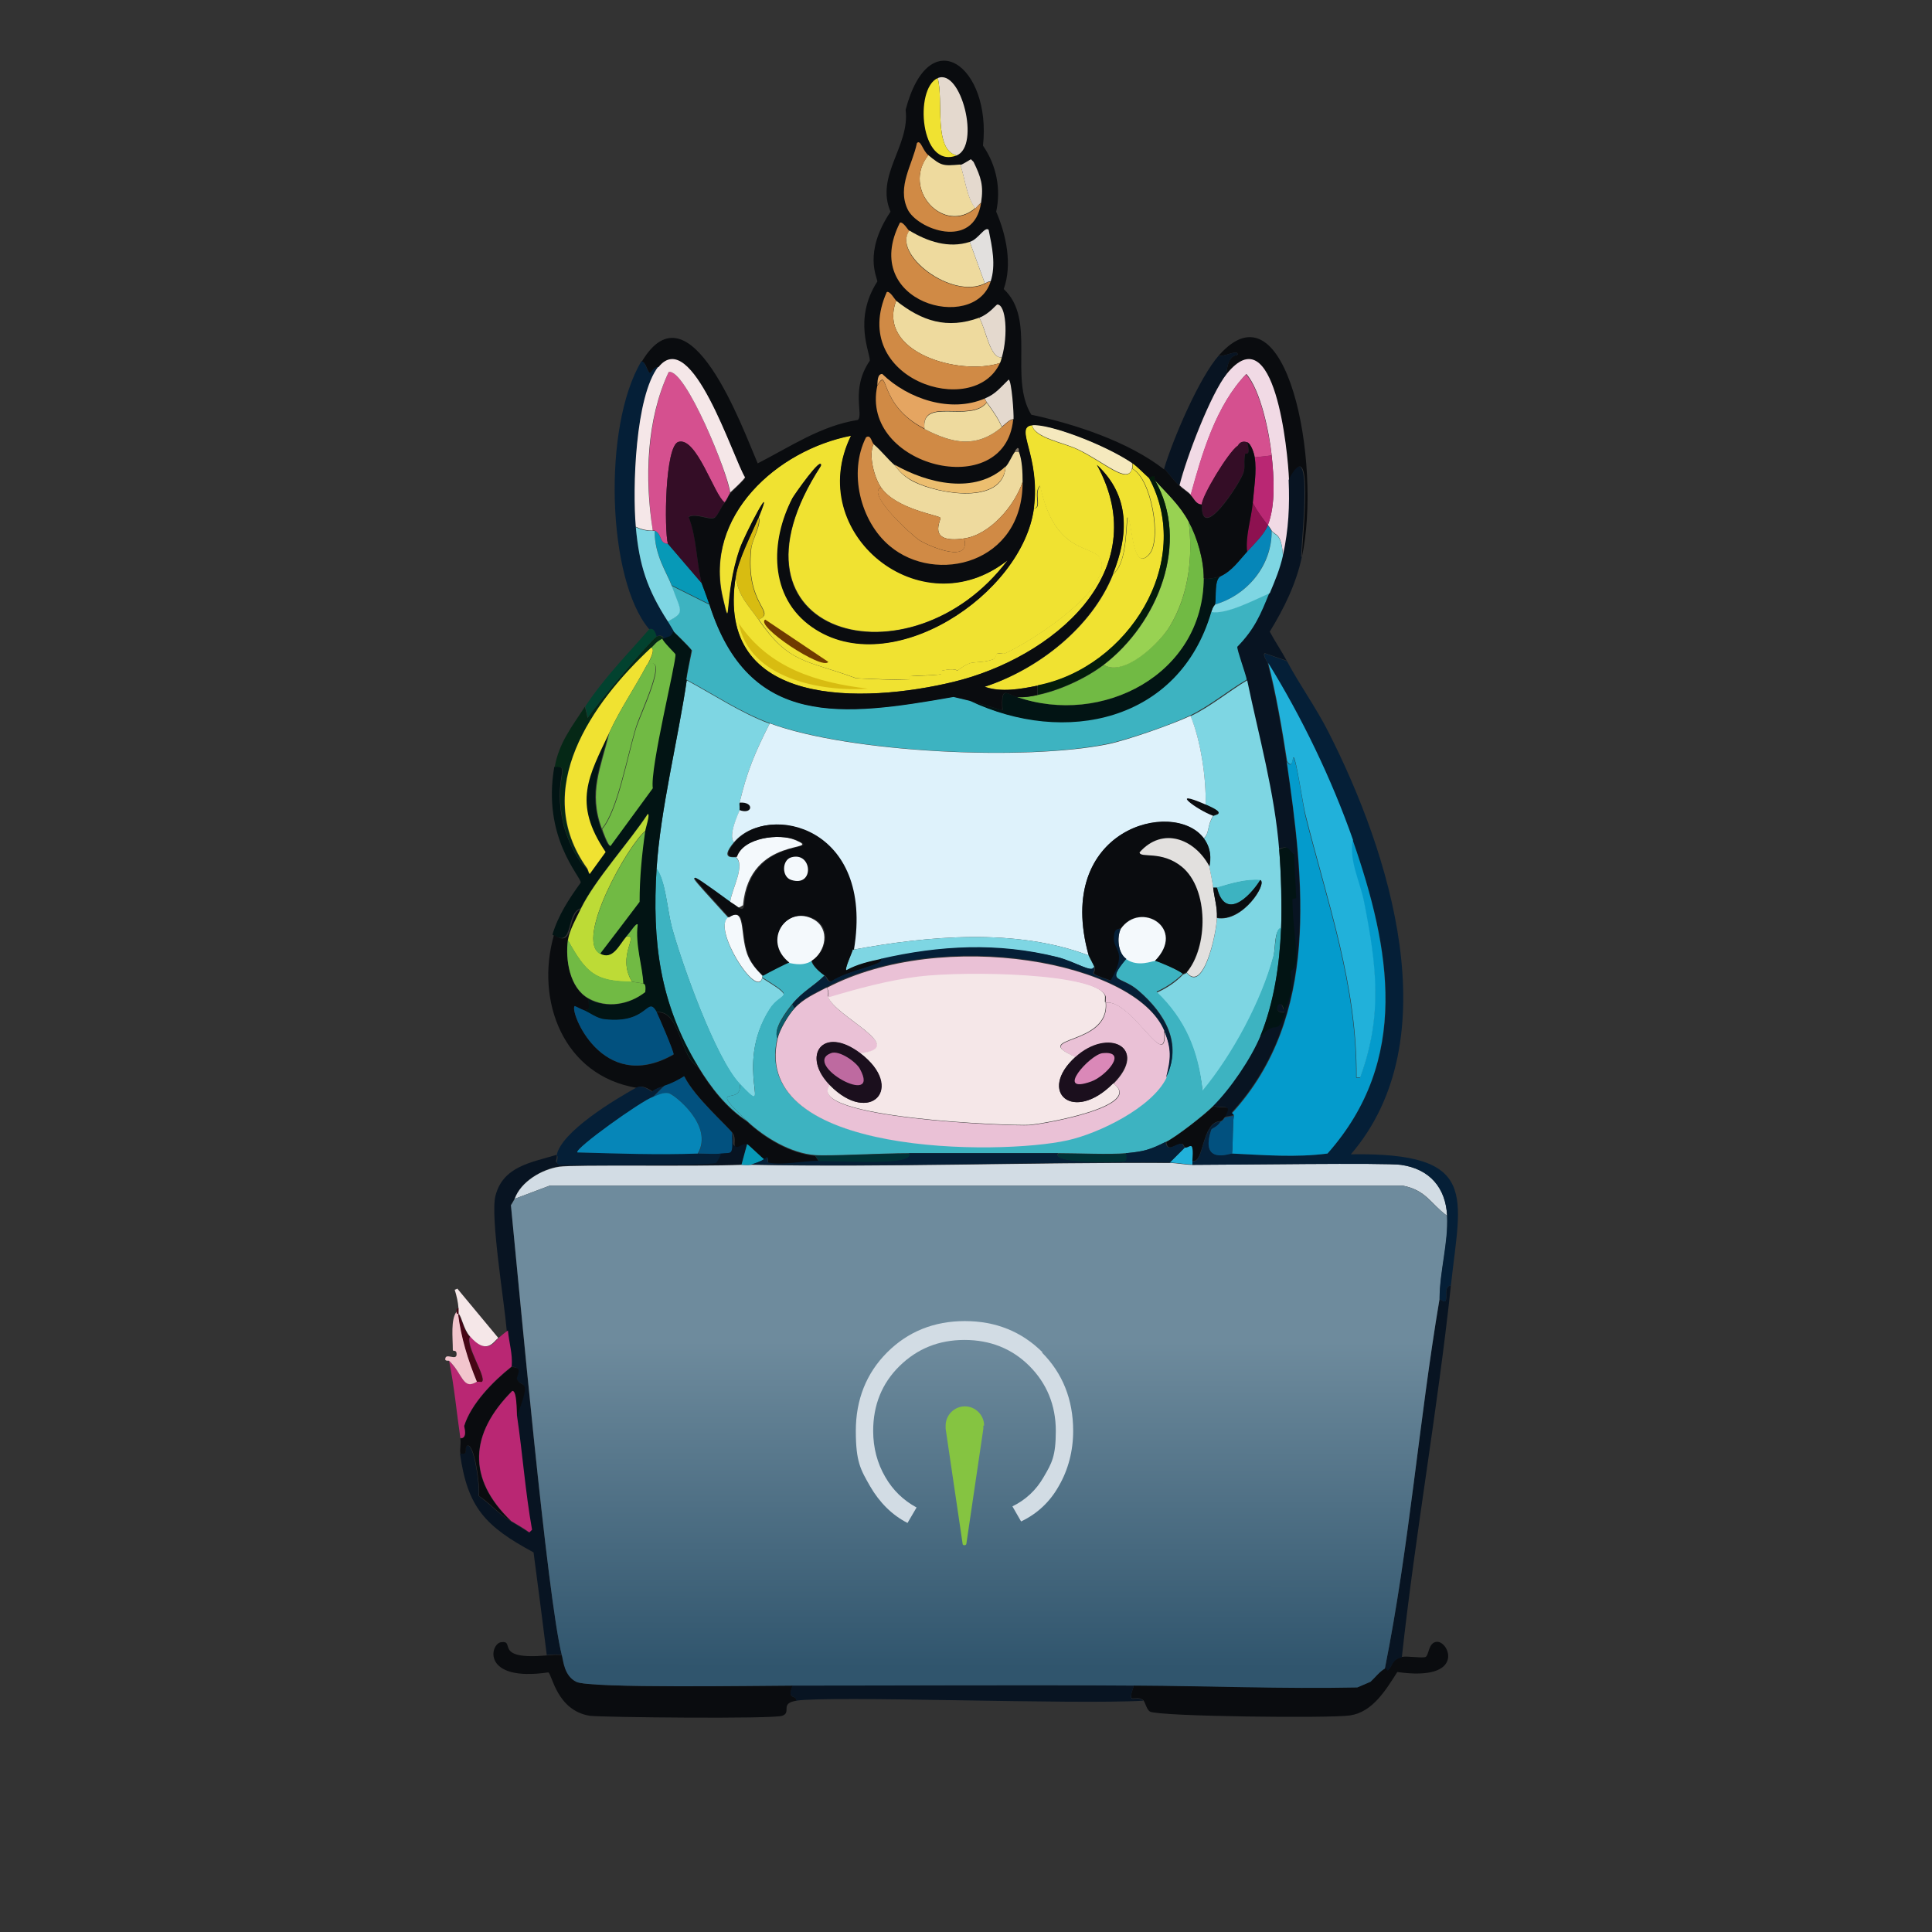 <svg xmlns="http://www.w3.org/2000/svg" xmlns:xlink="http://www.w3.org/1999/xlink" version="1.1" viewBox="0 0 512 512">
  <rect x="0" y="0" width="512" height="512" fill="#333333" stroke="none"/>
  <defs>
    <linearGradient id="linear-gradient" x1="259.5" y1="193.6" x2="259.4" y2="70.1" gradientTransform="translate(0 512) scale(1 -1)" gradientUnits="userSpaceOnUse">
      <stop offset=".3" stop-color="#6e8b9d"/>
      <stop offset="1" stop-color="#30556d"/>
    </linearGradient>
  </defs>
  <path d="M198,303.1l-1.5,5.5c-11.7.5-44.5,0-48.3.5-4.6.7-10.2,4-11.8,8.5,0,0-.7,1.3-1,1.7,2.2,23,9.6,103.9,13.5,119.3-1.3-.3-2.7-.1-4,0q-1.7-13.6-3.5-27.2c-12.8-6.9-17.5-11.9-19.5-26.2,2.4.4,1.1-1.5,1.7-2,2.1-1.5,3.7,11.9,3.2,13.2,3,2.1,5.3,4.8,8.5,6.7,1.6,1,3.2,1.9,4.8,3q.4-.4.7-.7c-1.9-10-2.5-20.2-4-30.3,4.1-10.6,1.2-7.1,0-9.7-.4-.7,2-3.3-1.5-3.2.3-3.2-.7-6.4-1-9.5-.7-8.1-4.4-30.4-3-35.8,2-7.8,9.4-8.8,16-10.8,0,0,.6-.3,0,1.7.6.9,1,.7,1.7.7,2,.2,38.6.2,40.5-.5.1,0,1.3-2,1.3-2.5,3.1-.4,3.2.9,3-5.5,1,1.5.1,3,.7,3.5.9.7,1.8-1,3.3-.5Z" style="fill: #081422;"/>
  <path d="M145,438.7c1.3-.1,2.7-.3,4,0,.4,1.5.6,5.4,3.8,7,3.5,1.8,48.9,1,57.3,1-1.6,4.1.9,2.2,1,4-4.6.7-1.2,3.1-3.8,4-2.4.9-48.5.4-51,0-8.8-1.4-10-11.1-11-11.5-17.7,2.6-15.5-7.6-12.5-8,4-.6-2.3,4.8,12.2,3.5Z" style="fill: #0a0c0f;"/>
  <path d="M303,450.6c-2.2-1.8-4.5,1.8-2.5-4,19.8.1,39.5.9,59.2.5q1.7-.7,3.5-1.5c1.3-1.2,2.3-2.6,3.8-3.5.3-.2.7.5.7.5,1.5-1,.8-2.8,3.8-3.5,1.5-.3,5.5.4,6.3,0,.9-.4.7-3.9,3-4,3.3-.2,7.7,10.6-10.5,8-3,4.7-6.5,10.6-12.5,11.5-4.8.8-50.7.3-53-1-.9-.4-1.3-2.5-1.8-3Z" style="fill: #0a0c0f;"/>
  <path d="M300.5,446.7c-2,5.8.3,2.2,2.5,4-17.9,1.1-82.6-1.4-92,0-.1-1.8-2.5,0-1-4,30.2,0,60.3-.2,90.5,0Z" style="fill: #081422;"/>
  <path d="M384.5,340.7c-3.5,32.9-9.4,65.6-13,98.5-2.9.7-2.3,2.5-3.8,3.5,0,0-.5-.7-.7-.5,6.5-32.4,9-65.5,14.5-98,3.4,2.7.3-3.4,3-3.5Z" style="fill: #081422;"/>
  <path d="M316,308.7c11,0,51.2-.6,55.3,0,7.7,1.1,11.9,6.1,12.2,13.5-4.4-3.2-5.5-6.8-11.8-8h-226q-4.6,1.7-9.3,3.5c1.6-4.5,7.1-7.8,11.8-8.5,3.8-.6,36.5,0,48.3-.5.9,0,1.5.1,2.5,0,37,.7,74-.7,111-.5,1.9,0,4,.5,6,.5Z" style="fill: #d2dce4;"/>
  <path d="M383.5,322.2c.4,7.3-1.9,14.7-2,22-5.5,32.6-8,65.6-14.5,98-1.5.9-2.5,2.3-3.8,3.5q-1.7.7-3.5,1.5c-19.8.4-39.5-.4-59.2-.5-30.2-.2-60.3,0-90.5,0-8.3,0-53.7.8-57.3-1-3.2-1.6-3.4-5.5-3.8-7-3.9-15.4-11.2-96.3-13.5-119.3.3-.4,1-1.7,1-1.7q4.6-1.7,9.3-3.5h226c6.2,1.2,7.4,4.8,11.8,8Z" style="fill: url(#linear-gradient);"/>
  <path d="M345,147.6c-1.5,7.1-4.7,13.6-8.5,19.8,1.4,2.6,3.1,5.1,4.5,7.7l-5.8-2c-.8.3.7,2.4.7,2.5,2,7.6,3.9,18.1,5,26,4.6,31.6,8.9,67.8-14.5,93.2.2.2.6.4.5.7q-1.3.3-2.5.5c2.1-4-.2-1.9-3-3,4.6-4.6,10-12.5,12.5-18.5,4.5-4.8,4.2.6,6.5-6.3-4,.4-1.2-4.8-.3-.7,2.8-4.4,1.7-9.7,1.7-10.2,0-.2,1.4-.4,1.5-3,.2-4-.9-9-1-16,0-.4,1-.1,1-.5,0-3.8-.5-7.7-.5-11.5-1.9-1.2-1.1-2.4-4-1.3-1.2-15.2-5.4-30.1-8.5-45-.3-1.7-2.6-7.8-2.5-8.7,4.6-4.6,6.2-8.6,8.5-14.3,1.4-3.3,2.8-6.4,3.5-10,1.4-6.7,1.8-13.1,1.5-20,6.9-13,3.7,14.5,3.5,20.5Z" style="fill: #081422;"/>
  <path d="M188,160.1c10.5,32.9,35.3,29.7,64.7,24.5q2.1.5,4.2,1c25.2,11.9,55.5,5.5,64-23.5,4,.7,11.2-3.1,15.5-5-2.3,5.7-3.9,9.6-8.5,14.3-.1.9,2.2,7.1,2.5,8.7-5.1,3-9.7,6.9-15,9.5-4.9,2.4-16.5,6.4-21.8,7.5-22,4.6-68.6,2.3-89.7-5.5-7.6-2.8-14.9-7.7-22-11.5.4-2.6,1-5.2,1.5-7.7-1.2-1.6-4.8-4.9-5-5.2-.5-.8-1-1.7-1.5-2.5,4.7-2.5,3.5-2.5,1-9.5q5,2.5,10,5Z" style="fill: #3db3c1;"/>
  <path d="M337,140.7c0,9.1-6.4,17-15,19.5.4-1.9-.3-6.6,1.5-7.5,3.1-1.5,4.8-4.1,7-6.5,1.7-1.9,4.5-4.5,5.5-7,.7,1,.9,1.5,1,1.5Z" style="fill: #0686b8;"/>
  <path d="M177,144.1q4.5,5.2,9,10.5c0,.3,1.2,2.9,2,5.5q-5-2.5-10-5c-1.2-3.3-4.6-8.1-4.5-14.5,2.1,1,1.1,3.4,3.5,3.5Z" style="fill: #0799b7;"/>
  <path d="M324.5,296.1c-.5.9-1,.9-1,1-5.1,0-4.4,11.5-7.5,10.5.4-6.1-.8-3.1-2-3.5,0,0-.4-1-.7-1-1.7-.1-3.8,2.6-4.2-.5,2.8-1.4,10.1-7.1,12.5-9.5,2.8,1.1,5.1-1,3,3Z" style="fill: #0a0c0f;"/>
  <path d="M341,175.1c3.4,6.4,7.7,12.3,11,18.8,16.3,32,32.1,81.6,6,112,34.1-.5,29.1,10.8,26.5,34.8-2.7.1.4,6.2-3,3.5,0-7.3,2.3-14.7,2-22-.4-7.4-4.6-12.4-12.2-13.5-4-.6-44.3,0-55.3,0v-1c3.1,1,2.4-10.5,7.5-10.5-1,1.6-2.3,1.7-2.5,2.2-3.1,9.3,4.9,6.2,5.5,6.3,8.4.4,16.8,1.1,25.3,0,22.1-24.8,16.8-54.3,6.7-83-5.7-16.3-13.7-32.8-22.5-47,0-.1-1.5-2.2-.7-2.5q2.9,1,5.7,2Z" style="fill: #051f37;"/>
  <path d="M358.5,222.7c10,28.7,15.3,58.2-6.7,83-8.4,1.1-16.8.4-25.3,0,.3-2.6.1-7.9.5-10,0-.4-.3-.5-.5-.7,23.4-25.5,19.1-61.6,14.5-93.2,1.5,2.3,1.5-1,1.7-1,.8,0,2.6,12.7,3.2,15.3,5.8,23.1,13.7,44.9,13.5,69.5h1c6-16.5,4.3-29.7,1-46.5-1.1-5.5-4.1-10.8-3-16.3Z" style="fill: #049bcc;"/>
  <path d="M358.5,222.7c-1,5.5,1.9,10.8,3,16.3,3.3,16.8,5,30-1,46.5h-1c.2-24.6-7.7-46.4-13.5-69.5-.7-2.6-2.5-15.2-3.2-15.3-.3,0-.2,3.3-1.7,1-1.2-7.9-3-18.4-5-26,8.8,14.2,16.8,30.7,22.5,47Z" style="fill: #21b1da;"/>
  <path d="M327,295.7c-.4,2.1-.2,7.4-.5,10-.6,0-8.6,3.1-5.5-6.3.2-.5,1.5-.6,2.5-2.2,0,0,.5,0,1-1q1.3-.3,2.5-.5Z" style="fill: #02517f;"/>
  <path d="M316,307.6v1c-2,0-4.2-.5-6-.5l4-4c1.2.4,2.4-2.6,2,3.5Z" style="fill: #21b1da;"/>
  <path d="M204,191.7c-3.9,7.7-6,12.6-8,21-.1.6.1,1.4,0,2,0,.4-3.2,6.7-1.5,8.5-4.1,4.9.3,3.8.5,4,2.7,2.2-1.3,8.7-1.5,12-14.5-10.6-10.8-7.5-.5,4-4.4,2.8,7.6,21.8,9,16,9.4,5.9,5,3.6,2,8.3-10,15.6,1.5,29.9-8,19.8-6.4-6.8-15.4-32.1-18-41.7-1.2-4.7-1.6-12-4-15.3,1-15.7,5.7-34.3,8-50,7.1,3.8,14.4,8.7,22,11.5Z" style="fill: #7ed6e3;"/>
  <path d="M196,287.1c1.1,6.5-9.3-.7,2,10-5.5-3.6-9.6-8.9-13-14.5-10.2-16.8-12.2-33.2-11-52.5,2.4,3.2,2.8,10.6,4,15.3,2.6,9.7,11.6,34.9,18,41.7Z" style="fill: #3db3c1;"/>
  <path d="M182,180.2c-2.3,15.7-7,34.3-8,50-1.2,19.3.8,35.7,11,52.5-5-2.9-4.7-15.1-11-14.5-2.6-4.4-2.2,3.3-13.8,2-2.1-.2-3.9-1.8-5.8-2.5,2.3,0,1.4-.9,1.5-3,4.9,2.7,10.8,1.6,15-1.7.3-2.6-.5-2.1-.5-2.2-.1-4.5-2.2-10.3-1.5-15.7-.4-.4-1.7,1.7-3,3.2-1.9,2.2-3.6,6.4-7,4.5q5.2-6.9,10.5-13.8c0-6.3.6-12.5,1.5-18.8.1-.8,1.3-4.3.7-4.5-5,7.6-13.9,17.3-17.7,25-4.2,1.3-1.6,10.8-7.5,7,1.5-5.1,4.4-9.5,7.5-13.8.1-1.6-10.3-11.9-7-30.7,4.8-.5-.7,2.8,2.5,15.7.9,3.4,3.5,9.2,6,11.2.3.2.6,1.5.7,1.5q2.1-2.9,4.2-5.8c-8.9-13.1-4.4-20.3,1-31.7-2.2,9.4-5.6,15.7-2,25.5.3.7,1.6,4.4,2.2,4.5q5.6-7.6,11.2-15.3c-.8-5.3,6.3-33.7,6-35.5,0-.3-3.3-3.4-3.5-4.2.1,0,.4,0,.5,0,1.5-.8,1.7,0,2.5-2,.2.3,3.8,3.7,5,5.2-.4,2.6-1,5.2-1.4,7.8Z" style="fill: #021414;"/>
  <path d="M154,240.7c-1.2,2.5-3.1,5.8-3.5,8.5-.7,5.1.4,12.7,5.5,15.5-.1,2.1.8,3-1.5,3-.8-.3-1.5-.7-2.2-1-1.5,1,7.2,23.6,26.2,12.8.2-.6-4.2-10.7-4.5-11.2,6.3-.6,6,11.6,11,14.5,3.4,5.6,7.5,10.9,13,14.5,4.7,4.4,11.6,8.5,18,9q.5.7,1,1.5c-3.6,0-9.8,1.3-13.2.5-.5-.1,0-1.3-.5-1.5,0,0-.4.7-.7.5-.3-.1-4.2-3.9-4.5-4-1.5-.5-2.4,1.2-3.2.5-.6-.5.3-2-.7-3.5-1-1.5-10.1-9.5-12.8-15-1.6,1-3.4,1.9-5.2,2.5-1.2.3-2.3.7-3.2,1.5-3.1-2.2-4-1-4.2-1-19.5-3.2-27-23.1-22-40.5,5.8,3.8,3.2-5.7,7.4-7Z" style="fill: #0a0c0f;"/>
  <path d="M174,268.2c.3.5,4.7,10.7,4.5,11.2-19.1,10.9-27.7-11.8-26.2-12.8.8.3,1.4.7,2.2,1,1.8.7,3.6,2.3,5.8,2.5,11.6,1.3,11.1-6.4,13.7-2Z" style="fill: #02517f;"/>
  <path d="M176,169.2c-.1,0-.4,0-.5,0-1.8,1.1-1.6,1.2-3,2.5-15.7,14.7-32,37.6-17,58.5-2.5-2-5.1-7.9-6-11.2-3.2-12.9,2.3-16.3-2.5-15.7,1.1-6.4,4.6-10.8,8-16q.4,1.5.7,3c2.3-3.6,16.6-20.5,18.2-21.5.8-.5,1.6-.3,2,.5Z" style="fill: #052816;"/>
  <path d="M174,168.7c-1.6,1-16,17.9-18.2,21.5q-.4-1.5-.7-3c5.1-7.7,11-13.6,17-20.5.1.1,1.3-.9,2,2Z" style="fill: #02422f;"/>
  <path d="M171.5,176.1c-3.2,6.1-7.1,11.7-10,18-5.4,11.5-9.9,18.6-1,31.7q-2.1,2.9-4.2,5.8c-.2,0-.5-1.3-.7-1.5-15-20.9,1.3-43.9,17-58.5,1.2.4-.5,3.5-1,4.5Z" style="fill: #f0e231;"/>
  <path d="M175.5,169.2c.2.9,3.5,4,3.5,4.2.3,1.8-6.8,30.2-6,35.5q-5.6,7.6-11.2,15.3c-.6,0-2-3.8-2.2-4.5,4.1-4.7,6.6-18.9,9-26.8,1.2-3.8,9-19.8,3-16.7.5-1,2.2-4.1,1-4.5,1.3-1.3,1.1-1.4,3-2.5Z" style="fill: #71ba44;"/>
  <path d="M159.5,219.6c-3.6-9.7-.2-16.1,2-25.5,2.9-6.3,6.8-11.9,10-18,6-3.1-1.9,12.9-3,16.7-2.4,7.9-4.9,22-9,26.8Z" style="fill: #71ba44;"/>
  <path d="M171,220.2c-4.6,3.7-18.7,28.8-12,32.5,3.4,1.9,5.1-2.3,7-4.5,3.6-.6-2.7,5,1.5,12-9.8,0-12.2-2.4-17-11,.4-2.7,2.3-6,3.5-8.5,3.8-7.7,12.7-17.4,17.7-25,.6.2-.6,3.7-.7,4.5Z" style="fill: #bddb36;"/>
  <path d="M171,220.2c-.9,6.2-1.5,12.5-1.5,18.8q-5.2,6.9-10.5,13.8c-6.7-3.7,7.4-28.8,12-32.5Z" style="fill: #71ba44;"/>
  <path d="M167.5,260.2c.3,0,2.4.3,3,.5,0,.1.8-.3.5,2.2-4.2,3.3-10.1,4.4-15,1.7-5.1-2.8-6.2-10.4-5.5-15.5,4.8,8.6,7.1,11,17,11Z" style="fill: #71ba44;"/>
  <path d="M170.5,260.7c-.6-.2-2.6-.5-3-.5-4.2-7,2.1-12.6-1.5-12,1.3-1.5,2.6-3.7,3-3.2-.7,5.4,1.3,11.2,1.5,15.7Z" style="fill: #71ba44;"/>
  <path d="M330.5,180.2c3.1,14.9,7.3,29.8,8.5,45,.5,6,.7,15,.5,21-1.8,0-1.5,5.1-2,7.3-3.1,12-10.8,26.2-18.8,35.8-1.2-10.5-4.5-18.9-12.2-26.2,2.6-1.2,5-2.7,7-4.8,0,0,1-.4,1-.5,4.3,5.5,7.8-9.7,8-14.5,6.9,1.2,13.4-9.2,11.5-10-4-.3-7.7.9-11.5,2-.3,0-.7,0-1,0-.1-1-.7-4.1-1-5.5,0-.4,1.2-3.9-1.5-7.5,1.6-1.6.8-3.3,2.5-6,.3-.4,4.1-.4-2-3,.2-6.9-1.3-17.2-4-23.5,5.4-2.6,10-6.5,15-9.5Z" style="fill: #7ed6e3;"/>
  <path d="M339.5,246.1c-.4,9.6-1.8,19.6-5.5,28.5-2.5,6-7.9,13.9-12.5,18.5-2.4,2.4-9.7,8.1-12.5,9.5-4.1,2.1-6,2.6-10.5,3-4.5.4-12.7,0-18,0-13.2,0-26.3,0-39.5,0-7.6,0-21.3.8-25,.5-6.4-.5-13.3-4.6-18-9-11.3-10.7-.9-3.5-2-10,9.5,10.1-2-4.1,8-19.8,3-4.7,7.4-2.4-2-8.3,0-.1,0-.4,0-.5,1-.6,6.6-3.4,7-3.5.4-.1,3.4,1.1,6-.5.1,1.3,2.4,3.3,3.5,4-2.9,2.9-5.8,4.2-8.5,7.5-1.7,2.1-5.1,6.6-4,9-7.3,31.3,58.9,31,76.8,27,8.3-1.8,22.3-8.6,26.2-16.5,4.5-9-.3-17-7.3-23-4.7-4.1-8.8-1.8-3.2-8.5,3.2,2.2,7,.4,7.5.5,1.2.3,6.1,2.4,7.5,3.5-2,2-4.4,3.6-7,4.8,7.7,7.4,11.1,15.7,12.2,26.2,7.9-9.5,15.6-23.8,18.8-35.8.6-2.1.3-7.3,2-7.3Z" style="fill: #3db3c1;"/>
  <path d="M334,274.6c3.6-8.9,5.1-18.9,5.5-28.5.3-6,0-15-.5-21,2.9-1.2,2.1,0,4,1.3,0,3.8.4,7.7.5,11.5,0,.4-1,.1-1,.5.1,7,1.2,12,1,16-.1,2.6-1.5,2.8-1.5,3,0,.5,1.1,5.9-1.7,10.2-1-4-3.8,1.2.3.7-2.3,6.8-2,1.5-6.5,6.3Z" style="fill: #021414;"/>
  <path d="M345,147.6c.2-6,3.4-33.6-3.5-20.5-.3-7.5-3.8-43.8-16.5-28,.5-5.9,3-4.6,3-5.2,0-1.4-3.9.9-5,.3,18-20.4,27.4,28.5,22,53.5Z" style="fill: #0a0c0f;"/>
  <path d="M325,99.2c-4.2,5.2-10.7,22.2-12.5,29.5-1.8-1.7-3.3-3.9-4-4.5,2.4-8,9.3-24.1,14.5-30,1.1.6,4.9-1.7,5-.3,0,.6-2.5-.6-3,5.2Z" style="fill: #081422;"/>
  <path d="M341.5,127.1c.3,6.8,0,13.3-1.5,20-.5-6.1-1.9-5-3-6.5,0,0-.3-.6-1-1.5,2.1-5.4,1.6-12.8,1-18.5-.6-5.9-2.9-17.2-6.7-21.5-8,8.3-11.7,21-14.7,32-.9-.9-2.1-1.6-3-2.5,1.8-7.3,8.3-24.3,12.5-29.5,12.7-15.8,16.2,20.5,16.5,28Z" style="fill: #f1dae5;"/>
  <path d="M337,120.7q-2.2.3-4.5.5c-.1-.9-.9-3.6-2-4-2-.6-2.4.9-2.5,1-2.5,1.7-9.4,13.3-9.5,15.5-1.6,0-2.1-1.7-3-2.5,3-11,6.7-23.7,14.7-32,3.9,4.3,6.1,15.6,6.8,21.5Z" style="fill: #d5508f;"/>
  <path d="M330,120.1c-.5,2.3.1,3.6-.5,5.2-1.1,3-11.3,18.8-11,8.3,0-2.2,7-13.8,9.5-15.5q1,1,2,2Z" style="fill: #340d26;"/>
  <path d="M336,139.2c-1.5-2-2.9-3.7-4-6,.3-3.7,1.1-8.3.5-12q2.2-.3,4.5-.5c.6,5.7,1.1,13.1-1,18.5Z" style="fill: #b92773;"/>
  <path d="M336,139.2c-1,2.5-3.8,5.1-5.5,7-.5-4.1,1.1-8.7,1.5-13,1.2,2.3,2.5,4,4,6Z" style="fill: #8d1150;"/>
  <path d="M330.5,117.2c1.1,4.1-.5,2.8-.5,3q-1-1-2-2c.1,0,.6-1.6,2.5-1Z" style="fill: #340d26;"/>
  <path d="M340,147.2c-.8,3.6-2.1,6.7-3.5,10-4.3,1.9-11.5,5.7-15.5,5,.5-1.7,1-1.9,1-2,8.6-2.5,15.1-10.4,15-19.5,1.1,1.5,2.5.4,3,6.5Z" style="fill: #7ed6e3;"/>
  <path d="M202.5,307.2c-.3.4-3.3,1.5-3.5,1.5-1,.1-1.6,0-2.5,0l1.5-5.5c.3.1,4.2,3.9,4.5,4Z" style="fill: #0799b7;"/>
  <path d="M314,304.1l-4,4c-37-.2-74,1.2-111,.5.2,0,3.2-1,3.5-1.5.3.1.7-.5.7-.5.5.2,0,1.4.5,1.5,3.4.8,9.6-.5,13.2-.5,8.4,0,25.1,1.2,24-2,13.2,0,26.3,0,39.5,0-2.1,2.8,16.9,2.4,17.7,2,.5-.2.2-1.5.3-2,4.5-.4,6.4-.9,10.5-3,.4,3.1,2.5.4,4.2.5.4,0,.7,1,.8,1Z" style="fill: #051f37;"/>
  <path d="M241,305.7c1.1,3.2-15.6,2-24,2q-.5-.7-1-1.5c3.7.3,17.4-.5,25-.5Z" style="fill: #003135;"/>
  <path d="M174.5,97.2c-6.2,7.9-6.9,32.5-6,42.5.9,10.1,3.1,16.5,8.5,25,.5.8,1,1.7,1.5,2.5-.8,1.9-1.1,1.2-2.5,2-.4-.8-1.2-1-2-.5-.7-2.9-1.9-1.8-2-2-11.1-13.1-12.4-53.7-2-71,1.1.1,1.5,2.9,2.2,3,.3,0,1.1-1.7,2.3-1.5Z" style="fill: #051f37;"/>
  <path d="M193.5,130.6c-.5.7-.8,1.7-1.5,2.5-2.8-1.9-7.4-17.4-12.2-16-3.6,1-3.8,23.3-2.8,27-2.4-.1-1.4-2.5-3.5-3.5-.1,0-.4,0-.5,0-2.1-13.6-1.6-29.4,4.2-42,4.4-1.2,16,27.5,16.2,32Z" style="fill: #d5508f;"/>
  <path d="M193.5,130.6c-.3-4.5-11.9-33.2-16.3-32-5.9,12.6-6.4,28.4-4.2,42-.2,0-2.2.1-4.5-1-.9-10-.2-34.6,6-42.5,8.8-11.2,19.8,24.2,23,29.2,0,.6-3.8,4-4,4.2Z" style="fill: #f5e7e8;"/>
  <path d="M192,133.2c-.7.8-1.8,3.7-2.8,4-1.5.5-4.6-1.3-6.7-.3,2.2,5.7,2,11.9,3.5,17.7q-4.5-5.2-9-10.5c-1-3.7-.8-26,2.8-27,4.8-1.4,9.5,14.1,12.2,16Z" style="fill: #340d26;"/>
  <path d="M173,140.7c.1,0,.4,0,.5,0-.1,6.4,3.3,11.2,4.5,14.5,2.5,7,3.7,7-1,9.5-5.5-8.5-7.6-14.9-8.5-25,2.3,1.2,4.3.9,4.5,1Z" style="fill: #7ed6e3;"/>
  <path d="M176,287.7l-3,3c-3,1.1-20.8,13.8-20,14.7,10.6.2,21.4.6,32,.3,1.9,0,4.3.2,6,0,.1.5-1.1,2.5-1.3,2.5-1.9.7-38.5.7-40.5.5-.7,0-1.1.2-1.7-.7.6-2,0-1.7,0-1.7,1-6.3,15.6-15,21-18,.2,0,1.2-1.2,4.2,1,1-.8,2.1-1.2,3.3-1.5Z" style="fill: #051f37;"/>
  <path d="M194,300.2c.2,6.4.1,5.1-3,5.5-1.7.2-4.1,0-6,0,4.3-7.4-6.4-15.7-7.7-16-1.4-.3-2.9.5-4.2,1l3-3c1.9-.6,3.6-1.5,5.2-2.5,2.6,5.5,11.8,13.5,12.7,15Z" style="fill: #02517f;"/>
  <path d="M185,305.7c-10.6.4-21.4,0-32-.3-.8-1,17-13.7,20-14.7,1.3-.5,2.8-1.3,4.2-1,1.4.3,12.1,8.6,7.7,16Z" style="fill: #0686b8;"/>
  <path d="M137,375.1c-.2-1.2,0-6.5-1.3-6.5-11.2,11.3-12.1,23.2-.3,34.5-3.2-1.9-5.5-4.7-8.5-6.7.5-1.3-1.1-14.7-3.2-13.2-.7.5.6,2.5-1.7,2-.2-1.3.2-2.4,0-4,2,.1.9-3.1,1-3.2,1.8-5.9,7.7-11.9,12.5-15.7,3.5-.1,1.2,2.5,1.5,3.2,1.2,2.6,4.1-.8,0,9.7Z" style="fill: #0a0c0f;"/>
  <path d="M137,375.1c1.5,10.1,2.2,20.2,4,30.3q-.4.4-.7.7c-1.5-1.1-3.1-2-4.8-3-11.8-11.3-11-23.2.3-34.5,1.2,0,1.1,5.3,1.2,6.5Z" style="fill: #b92773;"/>
  <path d="M135.5,362.2c-4.8,3.8-10.7,9.8-12.5,15.7,0,.2,1,3.4-1,3.2-1-6.8-1.6-13.7-3-20.5,3.7,3.5,3.6,7.9,7.5,5.5.2-.1,1.1.1,1.3,0,1.1-1.3-4.6-9.7-3.2-12,4.5,5.2,6.4,1.5,7.5.5.8-.7,1.6-1.4,2.5-2,.3,3.2,1.3,6.3,1,9.5Z" style="fill: #b92773;"/>
  <path d="M132,354.6c-1.2.9-3,4.7-7.5-.5-1.7-1.9-2.1-5.2-3-6,0-.5,0-1,0-1.5-.1-1.4-.5-3.3-1-4.8q.4-.1.7-.3,5.4,6.5,10.8,13Z" style="fill: #f5e7e8;"/>
  <path d="M121,347.6c0,.6.5.5.5.5.8,6.3,2.6,12.2,5,18-3.9,2.5-3.8-2-7.5-5.5,0,0-1,.1-1-.3-.1-2.1,3.1.6,3-1.5,0-1.2-1-.6-1-1,0-3.4-.6-8.1,1-10.2Z" style="fill: #f2c5cd;"/>
  <path d="M121.5,348.2s-.6.1-.5-.5c.1-.1-.3-1,.5-1,0,.5,0,1,0,1.5Z" style="fill: #460615;"/>
  <path d="M124.5,354.2c-1.4,2.3,4.4,10.7,3.2,12-.1.1-1-.1-1.3,0-2.4-5.8-4.2-11.7-5-18,.9.8,1.3,4.1,3,6Z" style="fill: #460615;"/>
  <path d="M304.5,126.7c12.1,22.5-5.6,50.3-29.5,55-4.4.9-9.6,1.8-14,.3,14.1-4.6,28.4-15.7,34-29.8,3.4-2.8,3.4-10.7,3.8-15,1.3-.8,1,15.1,5.8,9.7,3.4-3.8.6-20.1-4.5-22.7.1-.4,0-1,0-1.5,1.6,1.1,3,2.7,4.5,4Z" style="fill: #f0e231;"/>
  <path d="M323.5,152.7c-1.8.9-1.1,5.6-1.5,7.5,0,.1-.5.3-1,2-8.5,29.1-38.8,35.5-64,23.5q4.4,1.3,8.7,2.5c-.4-6.4.8-4.5,3.8-3.5,22.5,7.9,49.3-5.9,49.5-31.5.7.6,4.3-.4,4.5-.5Z" style="fill: #021414;"/>
  <path d="M319,153.2c-.1,25.6-27,39.3-49.5,31.5,1.9.2,3.6-.1,5.5-.5,5.8-1.2,12.8-4.4,17.5-8,5.3,3.2,14.7-5.7,17.5-10.2,5-8.2,6.2-18.4,5-27.8,2.3,4.3,4,10.1,4,15Z" style="fill: #71ba44;"/>
  <path d="M315,138.2c1.2,9.4,0,19.5-5,27.8-2.8,4.6-12.2,13.5-17.5,10.2,14.3-10.9,23.1-32.4,13.5-49,3.2,3.5,6.7,6.7,9,11Z" style="fill: #98d252;"/>
  <path d="M306,127.1c9.6,16.6.7,38.1-13.5,49-4.7,3.6-11.7,6.8-17.5,8v-2.5c23.9-4.7,41.6-32.6,29.5-55,.1.1,1.6-1.5,1.5.5Z" style="fill: #031c0b;"/>
  <path d="M300,122.6c0,.5.1,1,0,1.5-1,4.4-7.2-1.6-14.3-5-3.9-1.9-11.6-3.1-12.2-6.5,4.3-.5,19.1,5,26.5,10Z" style="fill: #f5e9be;"/>
  <path d="M201,164.2c-2.6-3.8-5.5-6.3-6-11.5.7-4.5,4.1-11,6-15.5.7,1.7-1.7,6-2,8.3-1.6,15.1,6.8,16.5,2,18.8Z" style="fill: #d8bc11;"/>
  <path d="M274,134.7c2.3.2-.1-4.2,1.7-6,4.4,21.3,17.2,14,16.3,21.8-.9,8-18.8,19.6-25.7,22.7-.4.2-1.6-.2-2,0-.3.1-.3,1.2-1,1.5-2.2.9-4.9.7-6,1-1.9.6-3.3,1.9-3.5,2-.2,0-.7-.7-4,0-.4,0,0,.9-.5,1-1.5.3-6.3.3-8,.5-.4,0-.1,1-.5,1-.7,0-12.7-.3-14-.5-13.3-4.9-17.6-3.7-25.7-15.5,4.8-2.2-3.6-3.6-2-18.8.2-2.3,2.8-6.5,2-8.3,4.7-11.5-3.8,4.7-5,8.3-4.3,12.5-2.1,23.4-4.5,13-5.1-21.8,14.5-39.2,34-43-12.6,25.7,18.5,51.2,41.5,33-25.7,34.2-78.9,20.2-49.5-25,.4-3-7.1,7.7-7.5,8.5-5.8,11.4-6.2,26.2,5.2,34.2,20.8,14.6,55.7-8.6,58.7-31.5Z" style="fill: #f0e231;"/>
  <path d="M202.8,164.2q8.4,5.6,16.7,11.2c-1.4,2.4-19.6-9.6-16.7-11.2Z" style="fill: #703a00;"/>
  <path d="M273.5,112.7c.7,3.5,8.4,4.6,12.2,6.5,7,3.4,13.2,9.4,14.3,5,5.1,2.6,7.9,18.9,4.5,22.7-4.8,5.4-4.5-10.6-5.8-9.7-.4,4.3-.3,12.2-3.8,15,4.2-10.5,4.6-20.8-4.2-29,15.6,28.5-12,51.2-38,57.5-23.6,5.7-63.5,7.2-57.7-28,.5,5.2,3.4,7.7,6,11.5,8.2,11.8,12.5,10.6,25.7,15.5,1.3.2,13.3.6,14,.5.4,0,.1-1,.5-1,1.7-.1,6.5-.2,8-.5.4,0,0-.9.5-1,3.3-.7,3.8,0,4,0,.2,0,1.6-1.4,3.5-2,1-.3,3.8-.1,6-1,.7-.3.7-1.4,1-1.5.4-.2,1.6.2,2,0,7-3.2,24.8-14.7,25.7-22.7.9-7.7-11.8-.5-16.3-21.8-1.9,1.8.5,6.2-1.7,6,1.9-13.9-5.3-21.4-.5-22Z" style="fill: #f0e231;"/>
  <path d="M195.8,165.2c8,11.9,20.7,15.7,34.2,17.3-12.6.9-31.5-2.8-34.2-17.3Z" style="fill: #d8bc11;"/>
  <path d="M308.5,124.2c.7.6,2.2,2.8,4,4.5.9.9,2.1,1.6,3,2.5.9.9,1.4,2.5,3,2.5-.3,10.5,9.9-5.3,11-8.3.6-1.7,0-2.9.5-5.2,0-.2,1.6,1,.5-3,1.1.4,1.9,3.1,2,4,.6,3.7-.2,8.3-.5,12-.4,4.3-2,8.9-1.5,13-2.2,2.4-3.9,5-7,6.5-.2.1-3.8,1.1-4.5.5,0-4.9-1.7-10.7-4-15-2.3-4.3-5.8-7.5-9-11,.1-2-1.3-.4-1.5-.5-1.5-1.3-2.9-2.9-4.5-4-7.4-5-22.2-10.5-26.5-10-4.8.6,2.3,8.1.5,22-3,22.8-37.9,46.1-58.8,31.5-11.5-8-11.1-22.9-5.2-34.2.4-.7,7.9-11.5,7.5-8.5-29.4,45.2,23.8,59.2,49.5,25-23,18.2-54.1-7.3-41.5-33-19.5,3.8-39.1,21.2-34,43,2.4,10.4.2-.6,4.5-13,1.2-3.6,9.7-19.8,5-8.3-1.9,4.5-5.3,11-6,15.5-5.7,35.2,34.2,33.7,57.7,28,26-6.3,53.6-29,38-57.5,8.8,8.2,8.5,18.5,4.2,29-5.6,14-19.9,25.2-34,29.8,4.4,1.6,9.6.6,14-.3v2.5c-1.9.4-3.6.7-5.5.5-3-1-4.1-2.9-3.8,3.5q-4.4-1.3-8.7-2.5-2.1-.5-4.2-1c-29.4,5.2-54.3,8.4-64.7-24.5-.9-2.6-1.9-5.2-2-5.5-1.5-5.8-1.3-12-3.5-17.7,2.1-1,5.2.8,6.7.3.9-.3,2-3.2,2.8-4,.7-.8,1-1.8,1.5-2.5.2-.3,3.9-3.6,4-4.2-3.2-5.1-14.2-40.4-23-29.3-1.2-.2-2,1.5-2.2,1.5-.7,0-1.1-2.9-2.2-3,12.7-21.2,26.6,17.5,30.7,27,8.6-4.4,16.8-10,26.5-11.5,1.7-1.2-2-8.1,3.2-15.7.2-2-4.5-10.9,2-21,0-1.1-3.8-7.6,3.5-18.5-4.1-9.6,5.2-17.4,4-27,6.3-23.9,22.8-11.4,20.5,9.5,3.6,5.2,4.8,11.5,3.5,17.5,2.7,6.2,4.3,14.1,2,20.5,8.7,8.1,1.3,23.4,7.3,33.3,11.6,2.5,25.7,7.1,35.2,14.5Z" style="fill: #0a0c0f;"/>
  <path d="M237,123.2c.5.4,1.5,2.6,5.2,4.5,6.7,3.3,23.6,6.2,24.3-4,.9-.9,1.8-3.2,2.5-4h1c.9,2.2,1,5.6,1,8-2.1,6.3-8.6,14-15.5,15-10.2,1.5-5.9-5.1-6.3-5.5-.6-.7-11.8-2.3-15.7-8-1.8-2.6-3.4-8.5-2-11.5,2,1.7,3.6,3.8,5.5,5.5Z" style="fill: #eeda9e;"/>
  <path d="M231.5,117.7c-1.4,3,.2,8.9,2,11.5-4.1,1.5,8.3,12.8,10.2,14,3.4,2,13.6,6.1,11.8-.5,6.9-1,13.4-8.7,15.5-15,.1,21.7-23,27.3-35.2,17-7.8-6.5-11-19.5-6.3-28.8,1.3-.9,1.5,1.4,2,1.7Z" style="fill: #d08a45;"/>
  <path d="M245,113.7c7.4,3.8,13.6,5.2,20.5-.5,1.1-.9,2.1-2.1,3-2-2.2,22.1-40.7,12.4-36-9,3.2-5.3,0,5,12.5,11.5Z" style="fill: #d08a45;"/>
  <path d="M259.5,84.2c1.8,3,2.8,10.9,6,10.5-.2.6-.2.9-.5,1.5-10.7,3.5-32.7-2.8-27.5-16.5,6.8,5.4,13.5,7.6,22,4.5Z" style="fill: #eeda9e;"/>
  <path d="M237.5,79.7c-5.2,13.7,16.8,20,27.5,16.5-6.9,15.1-40.3,4.3-30-18.8.8-.4,2.1,1.9,2.5,2.3Z" style="fill: #d08a45;"/>
  <path d="M241,61.2c-4.6,6.3,11.2,18.3,20,14,.5-.3.9-.6,1.5-.5-4.4,13.6-34.8,5.5-24-15.7.9-.3,2.2,2.1,2.5,2.2Z" style="fill: #d08a45;"/>
  <path d="M257,64.1q2,5.5,4,11c-8.8,4.4-24.6-7.8-20-14,4.8,2.9,10.4,4.8,16,3Z" style="fill: #eeda9e;"/>
  <path d="M254.5,43.6c1.2,3.5,1.8,9.1,4,11.5-8.3,7.2-19.7-4.9-12.5-14,3.5,2.9,3.9,2.9,8.5,2.5Z" style="fill: #eeda9e;"/>
  <path d="M246,41.2c-7.2,9,4.2,21.2,12.5,14,.5-.5,1-1,1.5-1.5-1.9,12.8-17.1,7-19.5,1.7-2.8-6,1.3-11.7,2.5-17.5,1-1,1.5,2,3,3.2Z" style="fill: #d08a45;"/>
  <path d="M253.5,41.2c-6.2-1.6-3.4-14.7-5-20.5,6.2-2.7,11.4,18,5,20.5Z" style="fill: #e4d9ce;"/>
  <path d="M261,105.6c0,.3.3.7.5,1-4.4,5.6-17.5-1.7-16.5,7-12.5-6.4-9.3-16.8-12.5-11.5.1-.7-.1-3,1.3-3,6.9,6.7,18.2,10.4,27.2,6.5Z" style="fill: #e5a561;"/>
  <path d="M253.5,41.2c-9.6,3.7-11.3-17.7-5-20.5,1.6,5.8-1.2,18.9,5,20.5Z" style="fill: #f0e231;"/>
  <path d="M266.5,123.6c-.7,10.2-17.6,7.4-24.3,4-3.8-1.9-4.8-4.1-5.2-4.5,8.7,5,21.4,8.1,29.5.5Z" style="fill: #ecbe6f;"/>
  <path d="M265.5,94.7c-3.2.4-4.2-7.6-6-10.5,2.7-1,4.5-3.5,4.8-3.5,2.3,0,2.9,8.1,1.2,14Z" style="fill: #e4d9ce;"/>
  <path d="M262.5,74.6c-.6-.1-1,.3-1.5.5q-2-5.5-4-11c2.3-.7,4-4.2,5-3.2.9,4.5,2,9.3.5,13.8Z" style="fill: #e2e0de;"/>
  <path d="M268.5,111.1c-.9,0-1.9,1.1-3,2-1-2.4-2.5-4.4-4-6.5-.2-.3-.4-.7-.5-1,2.9-1.2,4.1-2.9,6.3-5,.8.2,1.4,9.1,1.3,10.5Z" style="fill: #e4d9ce;"/>
  <path d="M260,53.7c-.5.4-1,1-1.5,1.5-2.2-2.4-2.8-8-4-11.5.4,0,2.1-1.1,2.8-1.5q.4.4.7.7c2,4.1,2.7,6.3,2,10.8Z" style="fill: #e4d9ce;"/>
  <path d="M270,119.7h-1s0-.5.7-1c.5.2.2.7.3,1Z" style="fill: #807566;"/>
  <path d="M255.5,142.7c1.9,6.6-8.4,2.5-11.8.5-1.9-1.2-14.4-12.5-10.2-14,4,5.7,15.1,7.3,15.7,8,.4.4-3.9,7,6.3,5.5Z" style="fill: #d08a45;"/>
  <path d="M265.5,113.2c-6.9,5.7-13.1,4.3-20.5.5-1-8.7,12.1-1.4,16.5-7,1.5,2.1,3,4.1,4,6.5Z" style="fill: #eeda9e;"/>
  <path d="M196,214.7c.1-.6-.1-1.4,0-2,3.9-.3,3.5,3.3,0,2Z" style="fill: #0a0c0f;"/>
  <path d="M334,233.2c-3.1,4.9-9.4,10.7-11.5,2,3.8-1.1,7.5-2.3,11.5-2Z" style="fill: #3db3c1;"/>
  <path d="M319.5,213.2c6.1,2.6,2.3,2.5,2,3-4.4-1.6-12.2-7.4-2-3Z" style="fill: #0a0c0f;"/>
  <path d="M298.5,305.7c0,.5.2,1.8-.3,2-.9.4-19.8.8-17.7-2,5.4,0,13.5.4,18,0Z" style="fill: #003135;"/>
  <path d="M315.5,189.7c2.7,6.4,4.2,16.6,4,23.5-10.1-4.4-2.4,1.4,2,3-1.7,2.7-.9,4.5-2.5,6-8-10.7-39.8-2.5-30.5,31-19.2-7.3-42.6-5.2-62.5-1.5,5.5-32.8-22.6-39-31.5-28.5-1.7-1.8,1.4-8.1,1.5-8.5,3.5,1.3,4-2.3,0-2,2-8.4,4.1-13.3,8-21,21.1,7.8,67.7,10,89.7,5.5,5.2-1.1,16.9-5.2,21.8-7.5Z" style="fill: #def2fb;"/>
  <path d="M288.5,253.2c0,.2,1.1,2.1,1.5,3-.1,2-4.9-1.3-9.7-2.5-15.7-3.8-31.1-3.1-46.7.5-3.2.7-6.3,1.4-9.3,3-.6-.2,1.6-4.9,1.7-5.5,19.9-3.7,43.3-5.8,62.5,1.5Z" style="fill: #7ed6e3;"/>
  <path d="M193.5,239.1c.3-3.3,4.2-9.8,1.5-12,1.8-5.2,11.5-6.3,15.7-4.5,8.1,3.4-12.1-1.6-13.8,17.3q-.6.4-1.3.7t-2.2-1.5Z" style="fill: #f4f9fc;"/>
  <path d="M202,258.6c0,.1,0,.4,0,.5-1.4,5.8-13.4-13.2-9-16,4.7-3,3,4.1,5,9.7,1.3,3.5,3.9,5.4,4,5.8Z" style="fill: #f4f9fc;"/>
  <path d="M215,254.7c-2.6,1.6-5.6.4-6,.5-7.4-5.8-.5-15.6,6.7-11.5,4.3,2.5,3.2,8.5-.7,11Z" style="fill: #f4f9fc;"/>
  <path d="M226,251.6c-.1.6-2.3,5.3-1.7,5.5,2.9-1.6,6-2.3,9.3-3,1.1,1.7-8.5,2.8-13.2,6-1.1,0-1-1-1.7-1.5-1.1-.7-3.4-2.6-3.5-4,3.9-2.5,5.1-8.6.7-11-7.3-4.1-14.1,5.7-6.7,11.5-.4,0-6,2.9-7,3.5,0-.3-2.8-2.2-4-5.8-2-5.7-.3-12.7-5-9.7-10.3-11.5-14-14.6.5-4q1.1.7,2.2,1.5t1.3-.7c1.6-18.8,21.9-13.8,13.8-17.3-4.3-1.8-14-.7-15.7,4.5-.3-.2-4.7.9-.5-4,8.9-10.4,37-4.2,31.5,28.6Z" style="fill: #0a0c0f;"/>
  <path d="M209.7,227.2c5.6-1.6,6.2,8,0,6-2.6-.8-2.5-5.3,0-6Z" style="fill: #f4f9fc;"/>
  <path d="M319,222.1c2.7,3.6,1.4,7.1,1.5,7.5-3.9-7.4-12.4-10.6-18.5-3.8.2,1.6,5.9-.6,11.2,3.8,7.1,5.9,6.9,21.2,1.3,28,0,0-.9.4-1,.5-1.3-1.1-6.3-3.2-7.5-3.5,8.6-8.7-3.8-16.1-9-8.5,0,0-1.2-.2-1.5,1.3-1.1,4.8,4,3.8-1,12.5-7.2-2.5-3.5-1.5-4.5-3.8-.4-.9-1.4-2.8-1.5-3-9.3-33.5,22.5-41.6,30.5-31Z" style="fill: #0a0c0f;"/>
  <path d="M320.5,229.7c.3,1.4.9,4.5,1,5.5.3,2.8,1.1,5,1,8-.2,4.8-3.7,19.9-8,14.5,5.7-6.7,5.9-22.1-1.3-28-5.4-4.4-11-2.2-11.2-3.8,6.1-6.9,14.6-3.6,18.5,3.7Z" style="fill: #e2e0de;"/>
  <path d="M322.5,243.2c.1-3-.7-5.2-1-8,.3,0,.7,0,1,0,2.1,8.7,8.4,2.9,11.5-2,1.9.8-4.6,11.2-11.5,10Z" style="fill: #0a0c0f;"/>
  <path d="M306,254.7c-.5-.1-4.4,1.7-7.5-.5-2.2-1.5-2.6-5.6-1.5-8,5.2-7.6,17.6-.2,9,8.5Z" style="fill: #f4f9fc;"/>
  <path d="M219,261.7c.8,1,.3,2,.5,2.5,1.8,5.3,21.7,13.6,8.5,15-9.9-7.6-15.8.6-8,8.5-6.9,8.7,48.3,10.8,52.8,10.5,3.9-.3,30.7-5,22.3-11,9.4-9.5-1.3-14.9-10-7-12.7-5.7,9.1-2.7,8-14.5,6.9-.9,16.4,19.1,15.5,7.5,2,4.9,1.8,7.4.5,12.5-3.9,7.9-18,14.7-26.2,16.5-17.9,4-84,4.2-76.8-27,.5-2.3,2.9-6.3,4.5-8,2.4-2.6,5.5-3.9,8.5-5.5Z" style="fill: #eac1d6;"/>
  <path d="M297,246.1c-1.1,2.4-.7,6.5,1.5,8-5.6,6.7-1.5,4.4,3.2,8.5,6.9,6,11.7,14,7.3,23,1.3-5.1,1.5-7.6-.5-12.5-7.6-18.5-58.8-27.6-89.5-11.5-3.1,1.6-6.1,2.9-8.5,5.5q-.3-.5-.5-1c2.7-3.3,5.6-4.7,8.5-7.5.7.5.6,1.6,1.7,1.5,4.8-3.2,14.4-4.4,13.2-6,15.6-3.6,31.1-4.4,46.7-.5,4.8,1.2,9.6,4.5,9.7,2.5,1,2.3-2.7,1.3,4.5,3.8,5-8.7,0-7.7,1-12.5.3-1.5,1.4-1.2,1.5-1.2Z" style="fill: #051f37;"/>
  <path d="M210.5,267.2c-1.6,1.7-4,5.7-4.5,8-1.1-2.4,2.3-6.9,4-9q.2.5.5,1Z" style="fill: #0b5a6a;"/>
  <path d="M293,265.6c1.1,11.8-20.7,8.8-8,14.5-10.2,9.3-.6,17.7,10,7,8.4,6-18.3,10.7-22.3,11-4.5.3-59.7-1.8-52.8-10.5,10.6,10.8,20.1.7,8-8.5,13.2-1.4-6.7-9.7-8.5-15,7.6-2.3,15.8-4.5,23.7-5.5,13.1-1.6,47.4-.9,49.7,5.2.1.3,0,1.1,0,1.7Z" style="fill: #f5e7e8;"/>
  <path d="M308.5,273.2c.9,11.5-8.6-8.4-15.5-7.5,0-.7.1-1.5,0-1.7-2.3-6.1-36.6-6.8-49.7-5.2-7.9,1-16.1,3.2-23.7,5.5-.2-.5.3-1.5-.5-2.5,30.7-16.1,81.9-7,89.5,11.5Z" style="fill: #eac1d6;"/>
  <path d="M295,287.1c-10.6,10.7-20.2,2.2-10-7,8.7-7.9,19.4-2.5,10,7Z" style="fill: #1b0f1d;"/>
  <path d="M292.2,279.1c6.9-.7.9,6.1-3,7.5-10,3.6-.3-7.2,3-7.5Z" style="fill: #da88b8;"/>
  <path d="M228,279.1c12.1,9.2,2.6,19.3-8,8.5-7.8-7.9-1.9-16,8-8.5Z" style="fill: #1b0f1d;"/>
  <path d="M220.2,279.1c2.2-.9,6.8,2.4,7.7,4.2,5.7,10.5-15.5-1.2-7.7-4.2Z" style="fill: #be6aa0;"/>
  <path d="M276.3,358.4c-5.5-5.5-12.4-8.3-20.6-8.3s-15.1,2.8-20.6,8.3c-5.5,5.5-8.3,12.5-8.3,20.8s1.3,10.3,3.8,14.7c2.5,4.3,5.8,7.6,9.9,9.7l2.4-4.1c-3.5-1.9-6.3-4.6-8.3-8.1-2.1-3.6-3.2-7.7-3.2-12.2,0-6.8,2.3-12.6,7-17.2s10.4-6.9,17.2-6.9,12.6,2.3,17.2,6.9,7,10.4,7,17.2-1.1,8.6-3.2,12.2c-2,3.5-4.8,6.1-8.3,7.8l2.3,4c4.2-2,7.6-5.1,10-9.4,2.5-4.3,3.8-9.3,3.8-14.6,0-8.3-2.8-15.3-8.3-20.8Z" style="fill: #d2dce4;"/>
  <path d="M260.8,377.8c0-2.8-2.3-5.1-5.1-5.1s-5.1,2.3-5.1,5.1,0,.5,0,.8h0l4.5,30.5h0c0,.3.2.4.5.4s.5-.2.5-.4h0l4.5-30.5h0c0-.3,0-.5,0-.8Z" style="fill: #85c441;"/>
  <rect width="512" height="512" style="fill: none;"/>
</svg>